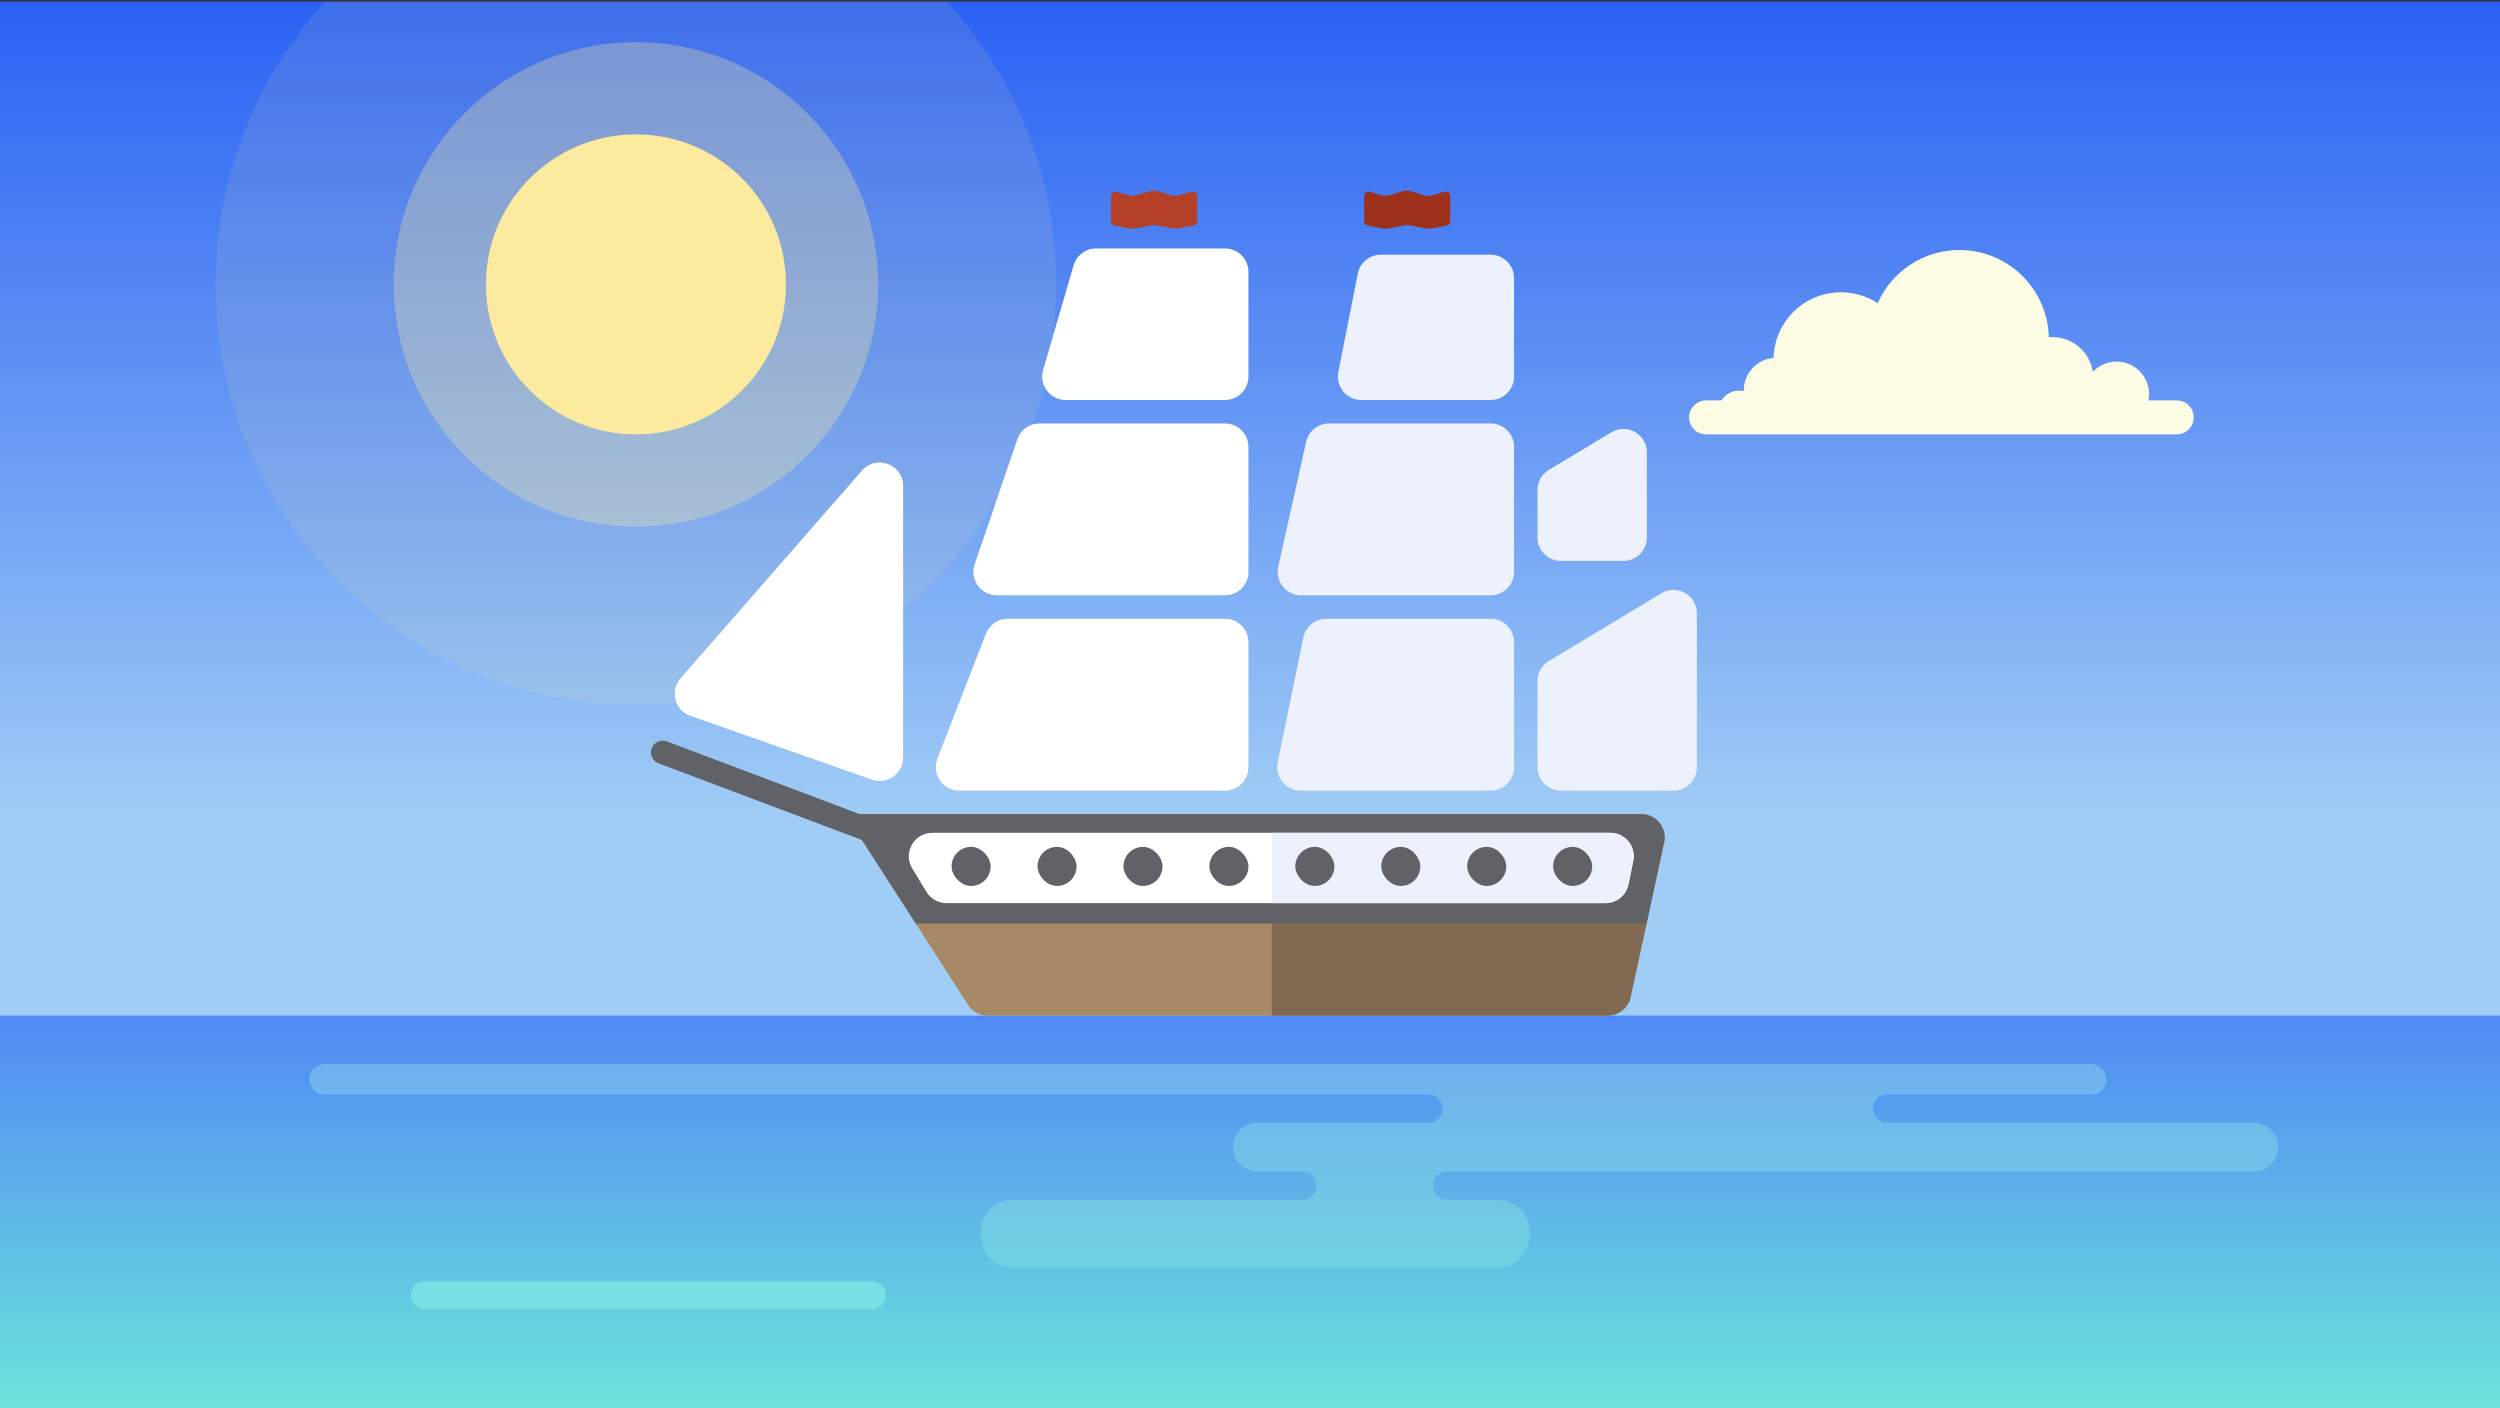 <svg width="1600" height="901" viewBox="0 0 1600 901" fill="none" xmlns="http://www.w3.org/2000/svg">
<rect x="0" y="0" width="1600" height="901" fill="#333333" stroke="none"/>
<rect y="1" width="1600" height="900" fill="url(#paint0_linear_1370_10244)"/>
<path d="M0 650H1600V901H0V650Z" fill="url(#paint1_linear_1370_10244)"/>
<circle cx="407" cy="182" r="96" fill="#FCEA9E"/>
<circle opacity="0.3" cx="407" cy="182" r="155" fill="#FCEA9E"/>
<path opacity="0.1" d="M676 182C676 330.565 555.565 451 407 451C258.435 451 138 330.565 138 182C138 112.297 164.511 48.786 208 1C208 1 330.638 1 409.5 1C488.362 1 606 1 606 1C649.489 48.786 676 112.297 676 182Z" fill="#FCEA9E"/>
<path d="M1091.86 278H1393.14C1399.14 278 1404 273.135 1404 267.133C1404 261.132 1399.14 256.267 1393.14 256.267H1375C1375.25 254.957 1375.4 253.605 1375.4 252.22C1375.4 240.728 1366.08 231.412 1354.6 231.412C1348.61 231.412 1343.21 233.952 1339.41 238.012C1337.47 225.365 1326.55 215.678 1313.36 215.678C1312.66 215.678 1311.96 215.715 1311.25 215.771C1310.46 184.834 1285.14 160 1254.02 160C1230.68 160 1210.6 173.975 1201.69 194.015C1194.93 189.614 1186.87 187.047 1178.2 187.047C1154.76 187.047 1135.7 205.761 1135.1 229.07C1124.43 229.956 1116.05 238.895 1116.05 249.799C1116.05 249.92 1116.05 250.039 1116.05 250.159C1116.06 250.224 1116.06 250.29 1116.06 250.355C1115.07 250.116 1114.04 249.976 1112.97 249.976C1108.22 249.976 1104.07 252.497 1101.76 256.267H1091.86C1090.91 256.267 1089.98 256.391 1089.09 256.623C1084.44 257.847 1081 262.089 1081 267.133C1081 269.406 1081.7 271.516 1082.89 273.26C1084.85 276.121 1088.13 278 1091.86 278Z" fill="#FCFCE4"/>
<path d="M1338.4 681H207.733C202.357 681 198 685.357 198 690.733C198 696.108 202.357 700.465 207.733 700.465H914.227C919.219 700.465 923.265 704.511 923.265 709.503C923.265 714.494 919.219 718.54 914.227 718.54H804.701C796.063 718.54 789.06 725.543 789.06 734.182C789.06 742.82 796.063 749.824 804.701 749.824H833.565C838.556 749.824 842.603 753.87 842.603 758.861C842.603 763.852 838.556 767.898 833.565 767.898H647.735C636.689 767.898 627.735 776.853 627.735 787.898V791C627.735 802.046 636.689 811 647.735 811H958.894C969.94 811 978.894 802.046 978.894 791V787.898C978.894 776.853 969.94 767.898 958.894 767.898H926.044C921.053 767.898 917.007 763.852 917.007 758.861C917.007 753.87 921.053 749.824 926.044 749.824H1442.36C1451 749.824 1458 742.82 1458 734.182C1458 725.543 1451 718.54 1442.36 718.54H1207.67C1202.68 718.54 1198.63 714.494 1198.63 709.503C1198.63 704.511 1202.68 700.465 1207.67 700.465H1338.4C1343.78 700.465 1348.13 696.108 1348.13 690.733C1348.13 685.357 1343.78 681 1338.4 681Z" fill="url(#paint2_linear_1370_10244)"/>
<path d="M263 829C263 824.029 267.029 820 272 820H558C562.971 820 567 824.029 567 829C567 833.971 562.971 838 558 838H272C267.029 838 263 833.971 263 829Z" fill="#76E0E2"/>
<path d="M541 521H1050.39C1059.96 521 1067.08 529.833 1065.05 539.182L1043.57 638.182C1042.07 645.079 1035.96 650 1028.91 650H632.185C627.084 650 622.332 647.407 619.571 643.116L541 521Z" fill="#A78966"/>
<path fill-rule="evenodd" clip-rule="evenodd" d="M1055.11 585L1043.57 638.182C1042.07 645.079 1035.96 650 1028.91 650H814V585H1055.11Z" fill="#816952"/>
<path fill-rule="evenodd" clip-rule="evenodd" d="M1053.81 591H586.039L541 521H1050.39C1059.96 521 1067.08 529.833 1065.05 539.182L1053.81 591Z" fill="#616267"/>
<path d="M583.819 555.78C577.755 545.783 584.951 533 596.643 533H1030.59C1040.1 533 1047.2 541.721 1045.29 551.027L1042.2 566.027C1040.76 572.998 1034.62 578 1027.5 578H605.743C600.5 578 595.637 575.262 592.918 570.78L583.819 555.78Z" fill="white"/>
<path fill-rule="evenodd" clip-rule="evenodd" d="M814 578V533H1030.59C1040.1 533 1047.2 541.721 1045.29 551.027L1042.2 566.027C1040.76 572.998 1034.62 578 1027.5 578H814Z" fill="#EDF0FD"/>
<path d="M984 435.882C984 430.621 986.756 425.744 991.264 423.031L1063.26 379.687C1073.26 373.669 1086 380.869 1086 392.538V491C1086 499.284 1079.28 506 1071 506H999C990.716 506 984 499.284 984 491V435.882Z" fill="#EDF0FD"/>
<path d="M984 313.587C984 308.324 986.758 303.446 991.268 300.733L1031.27 276.673C1041.27 270.66 1054 277.86 1054 289.527V344C1054 352.284 1047.28 359 1039 359H999C990.716 359 984 352.284 984 344V313.587Z" fill="#EDF0FD"/>
<path d="M834.142 407.981C835.575 401.006 841.715 396 848.835 396H954C962.284 396 969 402.716 969 411V491C969 499.284 962.284 506 954 506H832.396C822.898 506 815.791 497.284 817.703 487.981L834.142 407.981Z" fill="#EDF0FD"/>
<path d="M835.924 282.734C837.454 275.877 843.538 271 850.564 271L954 271C962.284 271 969 277.716 969 286V366C969 374.284 962.284 381 954 381H832.715C823.114 381 815.985 372.105 818.075 362.734L835.924 282.734Z" fill="#EDF0FD"/>
<path d="M868.978 175.094C870.366 168.066 876.53 163 883.694 163L954 163C962.284 163 969 169.716 969 178V241C969 249.284 962.284 256 954 256H871.252C861.801 256 854.705 247.366 856.536 238.094L868.978 175.094Z" fill="#EDF0FD"/>
<path d="M630.987 405.572C633.227 399.802 638.781 396 644.97 396H784C792.284 396 799 402.716 799 411V491C799 499.284 792.284 506 784 506H613.914C603.367 506 596.114 495.403 599.93 485.572L630.987 405.572Z" fill="white"/>
<path d="M651.079 281.155C653.152 275.082 658.858 271 665.275 271H784C792.284 271 799 277.716 799 286V366C799 374.284 792.284 381 784 381H637.97C627.686 381 620.452 370.887 623.774 361.155L651.079 281.155Z" fill="white"/>
<path d="M687.114 169.804C688.98 163.402 694.847 159 701.516 159H784C792.284 159 799 165.716 799 174V241C799 249.284 792.284 256 784 256H681.994C671.996 256 664.796 246.403 667.593 236.804L687.114 169.804Z" fill="white"/>
<path d="M551.701 301.118C560.816 290.679 578 297.126 578 310.984V484.826C578 495.168 567.781 502.407 558.025 498.977L441.883 458.141C431.877 454.623 428.583 442.114 435.56 434.124L551.701 301.118Z" fill="white"/>
<path d="M417.119 478.864C418.581 474.989 422.907 473.032 426.783 474.493L569.472 528.309L564.179 542.344L421.49 488.528C417.614 487.067 415.657 482.74 417.119 478.864Z" fill="#616267"/>
<rect x="609" y="542" width="25" height="25" rx="12.5" fill="#616267"/>
<rect x="664" y="542" width="25" height="25" rx="12.5" fill="#616267"/>
<rect x="719" y="542" width="25" height="25" rx="12.5" fill="#616267"/>
<rect x="774" y="542" width="25" height="25" rx="12.5" fill="#616267"/>
<rect x="829" y="542" width="25" height="25" rx="12.5" fill="#616267"/>
<rect x="884" y="542" width="25" height="25" rx="12.5" fill="#616267"/>
<rect x="939" y="542" width="25" height="25" rx="12.5" fill="#616267"/>
<rect x="994" y="542" width="25" height="25" rx="12.5" fill="#616267"/>
<path d="M766.139 125.583C766.139 123.569 764.195 122.127 762.268 122.712L755.064 124.898C753.171 125.472 751.15 125.472 749.257 124.898L741.126 122.431C739.207 121.849 737.158 121.857 735.244 122.454L727.57 124.849C725.63 125.454 723.551 125.454 721.611 124.849L714.894 122.752C712.962 122.15 711 123.593 711 125.616V141.439C711 142.87 712.011 144.102 713.416 144.381L722.67 146.219C723.938 146.471 725.244 146.474 726.514 146.229L736.647 144.273C737.917 144.028 739.222 144.031 740.491 144.283L750.239 146.219C751.508 146.471 752.813 146.474 754.083 146.229L763.708 144.371C765.119 144.098 766.139 142.863 766.139 141.425V125.583Z" fill="#B54028"/>
<path d="M928.139 125.583C928.139 123.569 926.195 122.127 924.268 122.712L917.064 124.898C915.171 125.472 913.15 125.472 911.257 124.898L903.126 122.431C901.207 121.849 899.158 121.857 897.244 122.454L889.57 124.849C887.63 125.454 885.551 125.454 883.611 124.849L876.894 122.752C874.962 122.15 873 123.593 873 125.616V141.439C873 142.87 874.011 144.102 875.416 144.381L884.67 146.219C885.938 146.471 887.244 146.474 888.514 146.229L898.647 144.273C899.917 144.028 901.222 144.031 902.491 144.283L912.239 146.219C913.508 146.471 914.813 146.474 916.083 146.229L925.708 144.371C927.119 144.098 928.139 142.863 928.139 141.425V125.583Z" fill="#9D311B"/>
<defs>
<linearGradient id="paint0_linear_1370_10244" x1="800" y1="1" x2="800" y2="901" gradientUnits="userSpaceOnUse">
<stop stop-color="#2A61F4"/>
<stop offset="0.583" stop-color="#A0CDF5"/>
</linearGradient>
<linearGradient id="paint1_linear_1370_10244" x1="800" y1="650" x2="800" y2="901" gradientUnits="userSpaceOnUse">
<stop stop-color="#5189F4"/>
<stop offset="1" stop-color="#6BE4DB"/>
</linearGradient>
<linearGradient id="paint2_linear_1370_10244" x1="828" y1="681" x2="828" y2="811" gradientUnits="userSpaceOnUse">
<stop stop-color="#70B1EF"/>
<stop offset="1" stop-color="#70D2E1"/>
</linearGradient>
</defs>
</svg>

